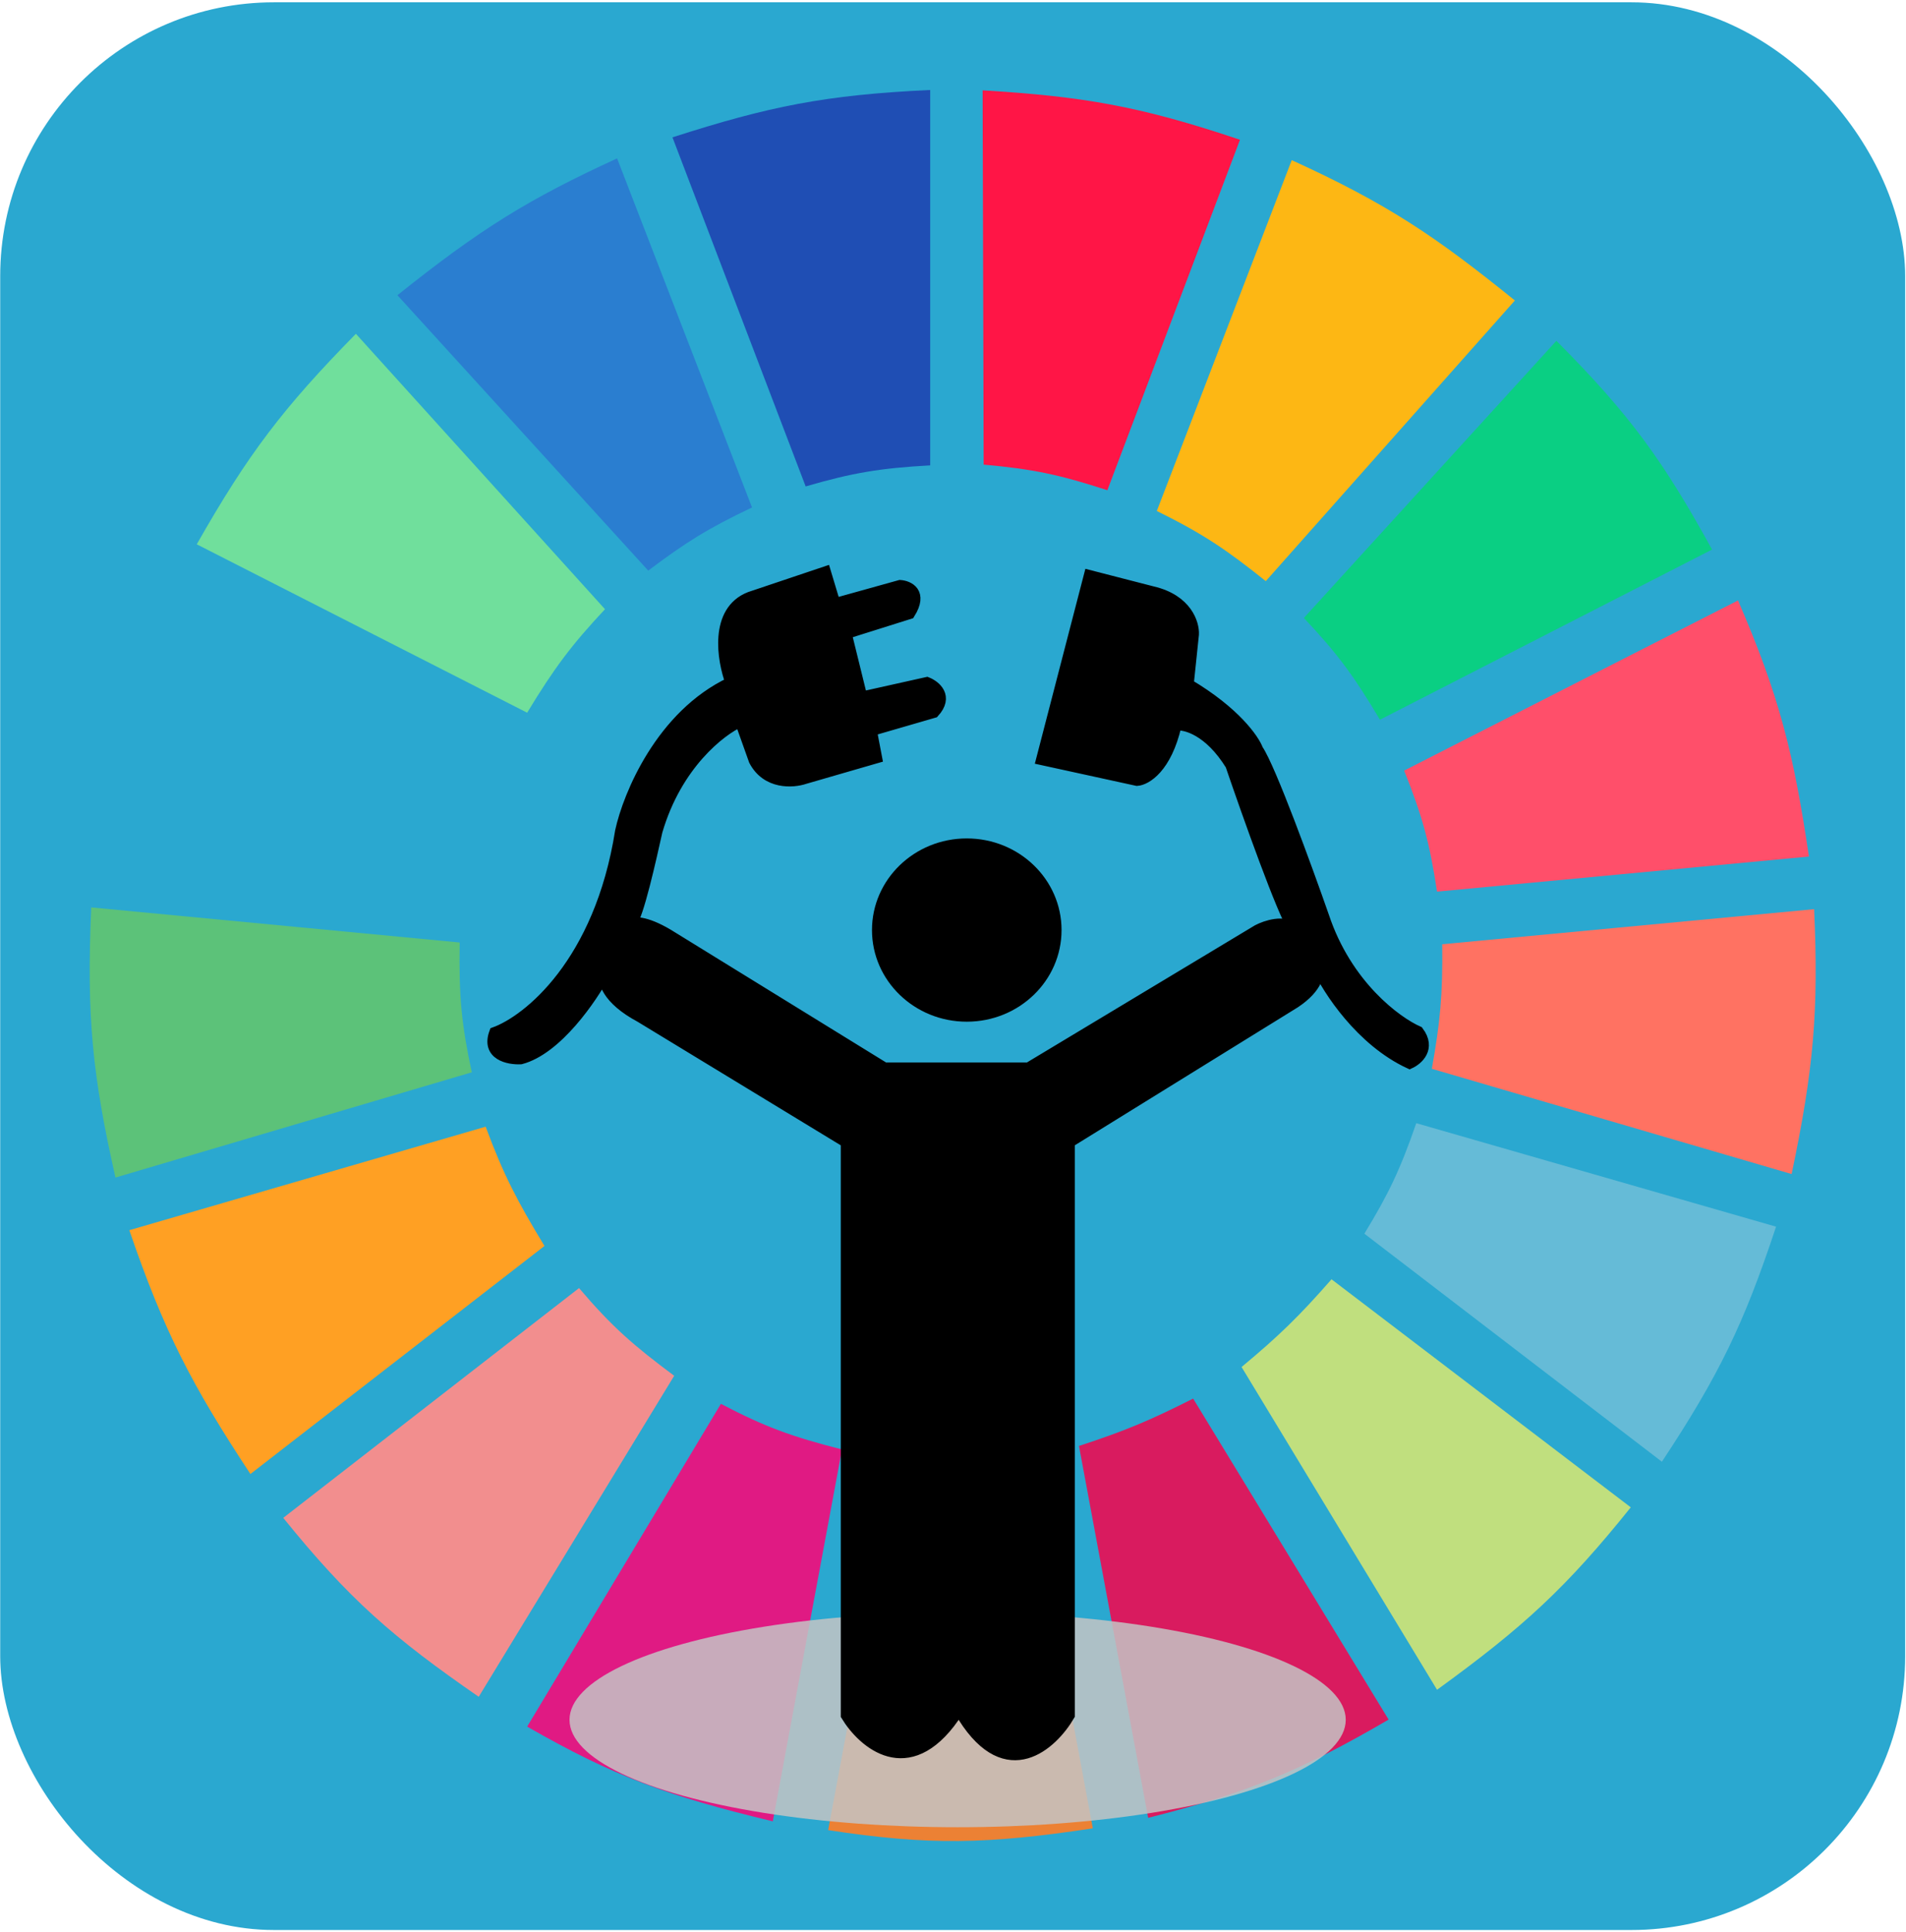 <svg width="686" height="695" viewBox="0 0 686 695" fill="none" xmlns="http://www.w3.org/2000/svg">
<rect x="0.074" y="0.831" width="685.626" height="693.507" rx="98.51" fill="#2AA8D0"/>
<path d="M289.97 174.993L242.031 49.409C276.842 38.231 296.998 34.142 334.796 32.37V167.42C316.83 168.427 306.987 170.049 289.97 174.993Z" fill="#1F4EB4"/>
<path d="M354.029 167.157L353.662 32.5C390.113 34.707 410.374 38.209 446.291 50.281L398.556 176.367C381.428 170.783 371.665 168.722 354.029 167.157Z" fill="#FF1546"/>
<path d="M416.354 183.828L464.915 57.612C499.441 73.365 516.589 84.967 545.228 108.099L455.576 209.071C441.557 197.866 433.173 192.125 416.354 183.828Z" fill="#FDB714"/>
<path d="M469.271 222.324L560.168 122.613C586.833 149.355 598.738 165.996 616.2 197.712L496.665 258.926C487.433 243.431 481.56 235.32 469.271 222.324Z" fill="#0ACF83"/>
<path d="M505.381 277.227L625.539 216.013C640.428 250.404 645.512 270.741 651.064 308.15L517.21 320.771C514.585 303.311 511.993 293.785 505.381 277.227Z" fill="#FF4F6A"/>
<path d="M515.34 384.51C518.337 367.744 519.292 358 519.075 339.704L652.93 327.082C654.592 363.768 652.766 384.616 644.836 422.375L515.34 384.51Z" fill="#FF7262"/>
<path d="M491.059 443.831C499.836 429.415 503.968 420.747 509.736 404.074L639.233 441.307C627.646 476.331 618.654 494.848 598.142 525.871L491.059 443.831Z" fill="#65BBD7"/>
<path d="M586.942 542.279L479.236 460.239C467.402 473.734 460.29 480.611 446.861 491.793L517.213 607.911C548.368 585.333 563.814 571.096 586.942 542.279Z" fill="#C0DF7E"/>
<path d="M499.782 618.64L429.43 503.153C414.167 510.866 405.228 514.68 388.34 520.192L413.243 653.98C448.921 644.986 467.881 637.211 499.782 618.64Z" fill="#D91B5F"/>
<path d="M322.97 525.24C340.716 526.403 350.667 526.056 368.418 523.978L393.321 657.766C355.258 663.502 334.343 663.972 298.066 658.397L322.97 525.24Z" fill="#EC8134"/>
<path d="M189.736 621.164L259.465 505.046C275.274 513.314 284.864 516.833 303.046 521.454L278.143 655.242C240.499 646.2 220.914 639.051 189.736 621.164Z" fill="#E01A83"/>
<path d="M101.947 546.066L208.408 463.395C220.28 477.363 228.001 484.027 242.65 494.949L172.299 610.436C141.505 589.151 125.733 575.485 101.947 546.066Z" fill="#F28E8E"/>
<path d="M90.124 530.289C68.947 498.137 59.065 479.103 46.543 442.569L174.794 405.336C181.2 422.586 186.058 431.922 195.962 448.249L90.124 530.289Z" fill="#FFA023"/>
<path d="M41.557 423.637C33.318 387.114 31.086 365.929 32.841 326.451L165.45 339.073C165.111 358.623 166.155 368.786 169.808 385.772L41.557 423.637Z" fill="#5CC279"/>
<path d="M34.707 306.888L167.317 318.247C170.996 300.851 173.754 291.168 180.391 274.072L62.101 212.857C46.379 248.318 40.145 268.848 34.707 306.888Z" fill="#2AA8D0"/>
<path d="M70.816 195.818C89.353 163.184 101.98 146.678 128.094 120.089L217.745 219.168C205.614 232.134 199.495 240.307 189.729 256.402L70.816 195.818Z" fill="#70DF9C"/>
<path d="M233.309 205.284C246.759 195.147 254.852 190.072 270.664 182.566L222.103 56.981C190.503 71.496 173.153 82.122 143.035 106.205L233.309 205.284Z" fill="#2A7ED0"/>
<ellipse cx="344.666" cy="618.716" rx="139.691" ry="38.649" fill="#C4C4C4" fill-opacity="0.85"/>
<path d="M223.348 299.036C215.85 346.536 190.024 367.111 178.047 371.461C175.048 379.552 183.046 381.139 187.42 380.922C200.417 377.529 213.038 359.064 217.725 350.255L227.097 332.312C229.701 329.584 234.253 308.938 236.47 299.036C243.468 275.024 259.381 262.714 266.462 259.56L271.461 273.589C275.96 282.202 285.416 281.527 289.581 280.114L315.512 272.61L313.638 262.823L336.132 256.298C341.381 250.556 336.653 246.728 333.633 245.532L310.201 250.752L304.578 227.915L327.384 220.738C332.133 213.169 327.072 210.842 323.948 210.624L300.516 217.149L297.08 205.731L269.899 214.866C257.152 219.824 260.006 237.376 263.026 245.532C238.032 257.277 226.16 286.095 223.348 299.036Z" fill="black"/>
<path d="M227.097 332.312L217.725 350.255C216.892 352.756 218.287 359.39 230.534 365.915L304.578 410.936V617.12C310.618 627.124 326.822 641.262 343.318 617.772V520.553C344.817 518.465 346.442 519.683 347.067 520.553L346.754 617.772C362.5 642.566 378.725 627.668 384.869 617.12V410.936L466.099 360.695C474.347 355.214 474.951 349.929 474.222 347.972C472.868 345.144 469.348 338.511 466.099 334.596C465.963 334.501 465.806 334.333 465.629 334.096C462.21 330.889 455.646 333.039 452.665 334.596L370.186 384.184H318.324L242.093 337.206C233.096 331.464 228.347 331.551 227.097 332.312Z" fill="black"/>
<path d="M466.099 334.596C469.348 338.511 472.868 345.144 474.222 347.972C477.971 356.128 489.843 374.462 507.338 382.553C510.254 381.248 514.961 377.137 510.462 371.135C502.548 367.655 484.657 354.496 476.409 329.702C470.369 312.411 457.164 276.199 452.665 269.674C451.311 265.977 444.417 256.102 427.671 246.185L429.546 228.241C429.754 224.327 427.109 215.779 414.862 212.908L392.055 207.036L374.872 273.263L409.238 280.766C412.467 280.549 419.798 276.264 423.297 260.865C426.63 260.43 435.232 262.692 442.98 275.22C449.145 293.287 461.88 329.081 465.629 334.096C465.793 334.25 465.95 334.416 466.099 334.596Z" fill="black"/>
<path d="M227.097 332.312C229.701 329.584 234.253 308.938 236.47 299.036C243.468 275.024 259.381 262.714 266.462 259.56L271.461 273.589C275.96 282.202 285.416 281.527 289.581 280.114L315.512 272.61L313.638 262.823L336.132 256.298C341.381 250.556 336.653 246.728 333.633 245.532L310.201 250.752L304.578 227.915L327.384 220.738C332.133 213.169 327.072 210.842 323.948 210.624L300.516 217.149L297.08 205.731L269.899 214.866C257.152 219.824 260.006 237.376 263.026 245.532C238.032 257.277 226.16 286.095 223.348 299.036C215.85 346.536 190.024 367.111 178.047 371.461C175.048 379.552 183.046 381.139 187.42 380.922C200.417 377.529 213.038 359.064 217.725 350.255M227.097 332.312L217.725 350.255M227.097 332.312C228.347 331.551 233.096 331.464 242.093 337.206L318.324 384.184H370.186L452.665 334.596C455.646 333.039 462.21 330.889 465.629 334.096M217.725 350.255C216.892 352.756 218.287 359.39 230.534 365.915L304.578 410.936V617.12C310.618 627.124 326.822 641.262 343.318 617.772V520.553C344.817 518.465 346.442 519.683 347.067 520.553L346.754 617.772C362.5 642.566 378.725 627.668 384.869 617.12V410.936L466.099 360.695C474.347 355.214 474.951 349.929 474.222 347.972M466.099 334.596C469.348 338.511 472.868 345.144 474.222 347.972M466.099 334.596C465.963 334.501 465.806 334.333 465.629 334.096M466.099 334.596C465.95 334.416 465.793 334.25 465.629 334.096M474.222 347.972C477.971 356.128 489.843 374.462 507.338 382.553C510.254 381.248 514.961 377.137 510.462 371.135C502.548 367.655 484.657 354.496 476.409 329.702C470.369 312.411 457.164 276.199 452.665 269.674C451.311 265.977 444.417 256.102 427.671 246.185L429.546 228.241C429.754 224.327 427.109 215.779 414.862 212.908L392.055 207.036L374.872 273.263L409.238 280.766C412.467 280.549 419.798 276.264 423.297 260.865C426.63 260.43 435.232 262.692 442.98 275.22C449.145 293.287 461.88 329.081 465.629 334.096" stroke="black" stroke-width="3.94"/>
<ellipse cx="347.955" cy="334.598" rx="34.114" ry="32.966" fill="black"/>
</svg>
